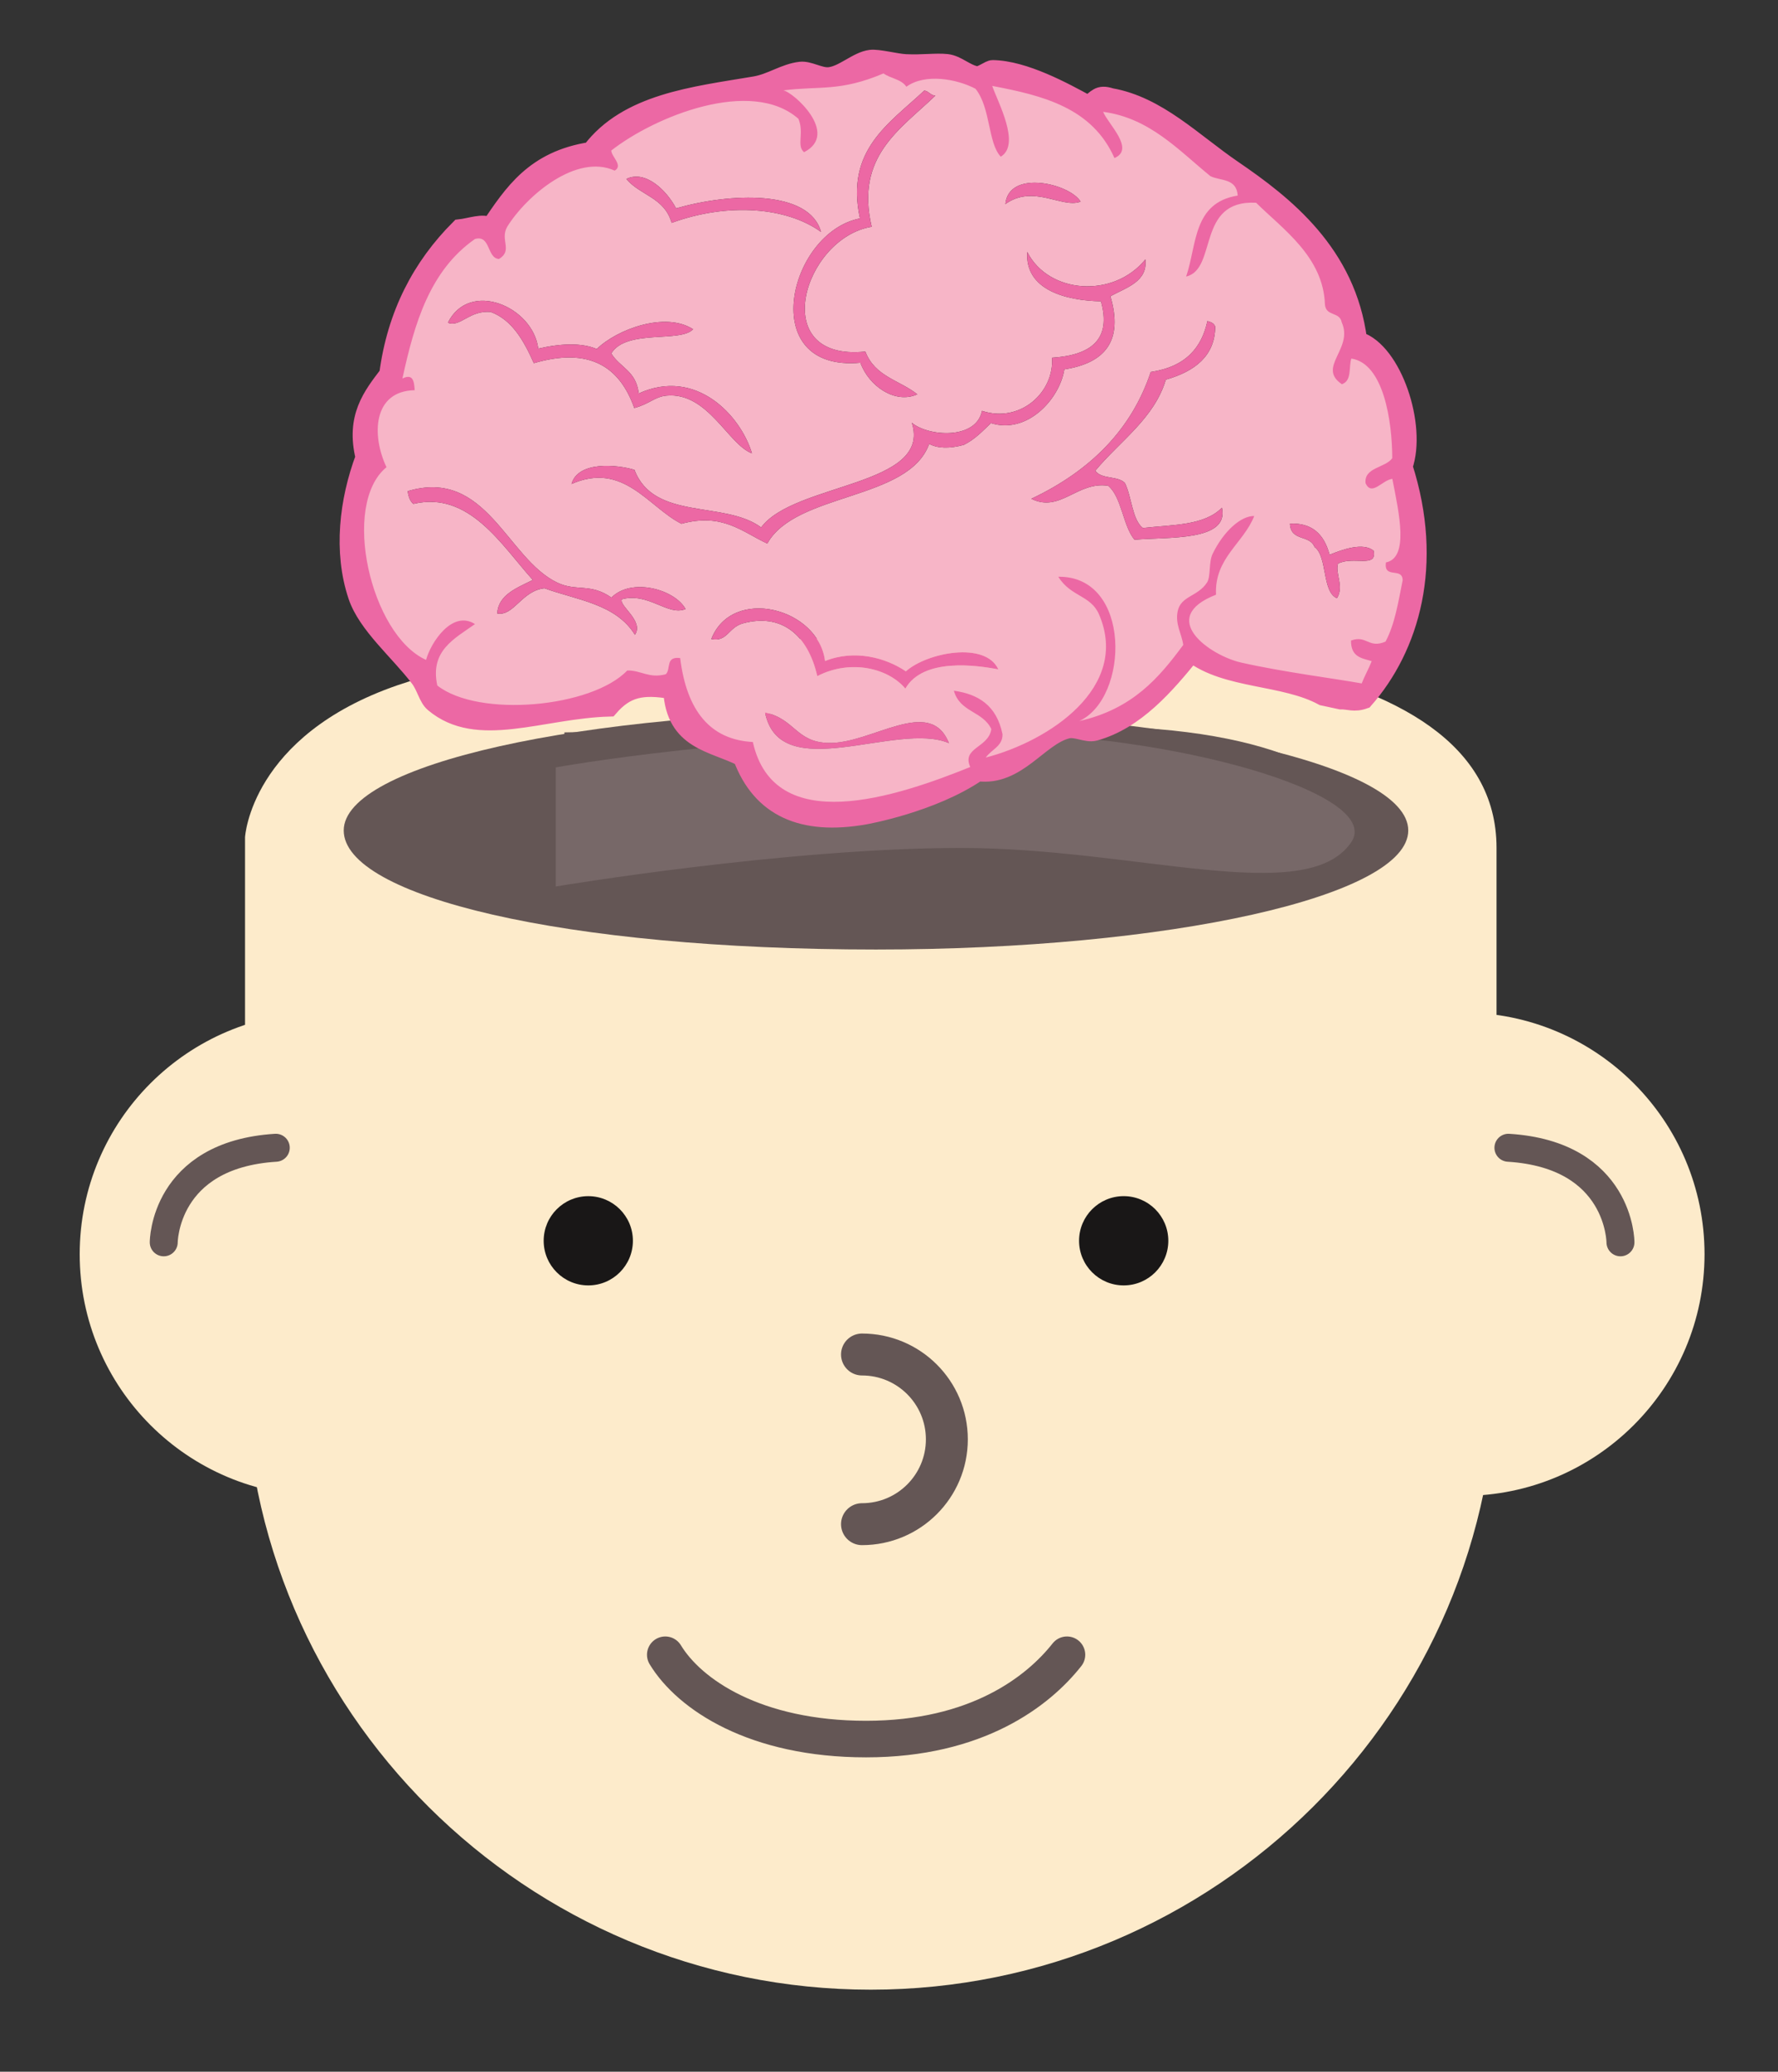 <?xml version="1.0" encoding="utf-8"?>
<!-- Generator: Adobe Illustrator 16.0.0, SVG Export Plug-In . SVG Version: 6.00 Build 0)  -->
<!DOCTYPE svg PUBLIC "-//W3C//DTD SVG 1.1//EN" "http://www.w3.org/Graphics/SVG/1.1/DTD/svg11.dtd">
<svg version="1.1" id="Layer_1" xmlns="http://www.w3.org/2000/svg" xmlns:xlink="http://www.w3.org/1999/xlink" x="0px" y="0px"
	 width="206px" height="240px" viewBox="207.61 231.583 206 240" enable-background="new 207.61 231.583 206 240"
	 xml:space="preserve">
<rect x="207.61" y="231.583" width="206" height="240" fill="#333333" stroke="none"/>
<g>
	<path fill="#FDEBCB" d="M381,329.814v60.047c0,39.885-32.615,72.217-72.5,72.217l0,0c-39.885,0-72.5-32.332-72.5-72.217v-61.29
		c0,0,0.646-11.74,17.686-17.613c13.678-4.718,40.539-5.469,57.904-5.486C333.918,305.447,381,305.473,381,329.814z"/>
	<path fill="#645655" d="M370.771,327.787c0,7.617-27.608,13.793-61.667,13.793c-36.225,0-61.67-6.174-61.67-13.793
		s27.611-13.795,61.67-13.795C343.163,313.992,370.771,320.168,370.771,327.787z"/>
	<path fill="#FDEBCB" d="M377.1,348.883c15.463,0,27.998,12.536,27.998,27.995c0,15.461-12.535,27.996-27.998,27.996"/>
	<path fill="#FDEBCB" d="M244.836,404.874c-15.459,0-27.993-12.535-27.993-27.996c0-15.459,12.534-27.995,27.993-27.995"/>
	<path fill="none" stroke="#645655" stroke-width="3.239" stroke-linecap="round" stroke-miterlimit="10" d="M226.581,375.5
		c0,0,0-10.143,12.981-10.955"/>
	<path fill="none" stroke="#645655" stroke-width="3.239" stroke-linecap="round" stroke-miterlimit="10" d="M395.357,375.5
		c0,0,0-10.143-12.981-10.955"/>
	<path fill="#645655" d="M273,316.427V332c0,0,25.554,0,45.838,0c20.288,0,40.573,1.75,44.631-3.933
		c4.058-5.681-8.11-12.313-29.209-12.313C305.86,315.756,273,316.427,273,316.427z"/>
	<path fill="#776868" d="M272,320.482v13.796c0,0,26.662-4.464,46.947-4.464c20.285,0,39.91,6.897,45.186-0.607
		c4.013-5.711-20.914-12.68-42.01-12.68C293.722,316.527,272,320.482,272,320.482z"/>
	<path fill="#645655" d="M262.849,323.322"/>
	<g>
		<g>
			<g>
				<g>
					<g>
						<g>
							<path fill="#EC68A4" stroke="#EC68A4" stroke-width="2" stroke-miterlimit="10" d="M298.357,242.06
								c1.118,0.153,6.578,5.019,2.41,7.159c-0.916-0.746,0.045-2.231-0.658-3.871c-5.458-4.791-16.596-0.297-21.681,3.678
								c0.009,0.697,1.42,1.747,0.396,2.328c-4.425-2.01-10.179,2.871-12.444,6.486c-0.894,1.543,0.688,2.744-0.957,3.75
								c-1.423-0.074-0.949-2.818-2.783-2.318c-5.241,3.659-7.018,9.777-8.409,16.165c1.225-0.607,1.36,0.325,1.422,1.353
								c-4.866,0.098-5.009,5.256-3.267,8.921c-5.3,4.329-1.852,19.419,4.583,22.325c0.551-2.021,3.045-5.828,5.67-4.15
								c-2.402,1.701-5.241,3.093-4.368,7.115c4.787,3.764,17.89,2.566,22.01-1.74c1.608-0.028,2.504,0.947,4.457,0.438
								c0.632-0.569-0.083-2.104,1.672-1.876c0.756,6.132,3.499,9.46,8.42,9.723c2.477,11.086,16.573,6.373,25.189,2.896
								c-1.017-2.271,2.141-2.213,2.441-4.396c-1.002-2.109-3.633-1.918-4.338-4.441c2.787,0.389,4.943,1.671,5.63,5.021
								c0.062,1.408-1.31,1.793-1.931,2.721c7.287-1.888,16.753-8.106,13.126-16.568c-0.971-2.261-3.25-2.018-4.729-4.374
								c8.502-0.127,8.25,14.015,2.438,16.713c6.184-1.401,9.237-5.021,12.045-8.818c-0.195-1.329-0.943-2.385-0.654-3.87
								c0.359-1.835,2.322-1.693,3.41-3.364c0.438-0.672,0.185-2.354,0.635-3.297c1.285-2.653,3.297-4.435,4.83-4.403
								c-1.258,3.191-4.633,4.882-4.424,9.117c-6.883,2.681-0.722,7.047,2.924,7.864c4.92,1.111,10.804,1.84,13.953,2.414
								c0.342-0.893,0.815-1.69,1.154-2.586c-1.123-0.336-2.408-0.442-2.396-2.382c1.839-0.668,2.035,0.972,4.005,0.12
								c1.096-2.063,1.479-4.625,1.981-7.109c-0.027-1.558-2.203-0.096-1.943-2.059c2.697-0.539,1.535-5.662,0.748-9.685
								c-1.188,0.153-2.368,2.052-3.1,0.524c-0.221-1.861,2.291-1.783,3.09-2.916c-0.01-4.271-0.99-10.98-4.742-11.541
								c-0.321,1.021,0.095,2.565-1.094,2.971c-2.936-1.973,1.373-4.083-0.02-7.17c-0.232-1.268-1.813-0.643-1.943-2.061
								c-0.18-5.529-4.896-8.748-7.973-11.789c-6.957-0.373-4.451,7.709-8.111,8.547c1.264-3.645,0.758-8.545,5.977-9.38
								c-0.139-2.046-1.997-1.669-3.17-2.253c-3.735-3.054-7.031-6.723-12.42-7.449c0.523,1.362,3.752,4.328,1.309,5.354
								c-2.572-5.81-8.256-7.239-14.161-8.354c0.623,1.828,3.349,6.782,0.99,8.198c-1.508-1.604-1.147-5.646-2.928-7.87
								c-2.171-1.143-5.846-1.809-8.006-0.234c-0.611-0.896-1.828-0.941-2.651-1.543
								C304.917,242.233,302.619,241.512,298.357,242.06z M307.832,326.094c-7.268,1.289-12.096-0.873-14.286-6.735
								c-3.325-1.716-7.771-1.854-8.092-7.786c-3.446-0.604-5.303-0.209-7.226,2.019c-7.918,0.215-15.296,3.808-20.404-0.522
								c-0.718-0.609-0.94-1.919-1.687-2.898c-2.368-3.118-6.062-6.16-7.193-9.537c-1.722-5.139-1.027-11.049,0.855-16.077
								c-1.125-4.661,0.841-7.124,2.749-9.63c0.918-6.952,3.831-12.492,8.279-16.935c1.226-0.13,2.8-0.747,3.552-0.206
								c2.608-3.827,5.093-7.738,11.661-8.752c4.234-5.615,11.978-6.418,19.022-7.605c1.897-0.318,3.425-1.483,5.29-1.695
								c1.004-0.113,2.245,0.725,3.292,0.634c1.61-0.134,3.242-1.819,4.838-2.015c0.912-0.107,2.911,0.449,4.07,0.505
								c1.942,0.093,3.472-0.153,4.774-0.015c1.206,0.135,2.227,1.217,3.428,1.41c0.502,0.086,1.475-0.723,1.871-0.711
								c3.681,0.059,8.272,2.584,11.05,4.098c0.99-0.643,1.175-1.33,2.646-0.85c5.456,0.965,9.541,5.201,14.161,8.355
								c5.999,4.096,13.235,9.756,14.521,19.843c4.037,1.267,6.912,9.946,5.271,14.64c3.636,11.355,0.788,20.971-4.567,27.063
								c-1.219,0.44-1.847,0.046-2.776,0.074l-2.067-0.446c-4.502-2.451-11.148-1.886-15.185-4.991
								c-2.938,3.628-6.478,7.77-11.21,9.071c-0.979,0.268-2.182-0.52-3.229-0.248c-3.262,0.844-5.764,5.524-10.315,4.936
								C315.624,324.727,307.832,326.094,307.832,326.094z"/>
						</g>
					</g>
				</g>
			</g>
		</g>
		<g>
			<g>
				<g>
					<g>
						<g>
							<path fill="#F7B5C7" d="M309.974,240.088c0.823,0.602,2.04,0.646,2.651,1.543c2.16-1.574,5.835-0.908,8.006,0.234
								c1.78,2.226,1.42,6.266,2.928,7.87c2.357-1.416-0.367-6.37-0.99-8.198c5.905,1.115,11.588,2.545,14.161,8.354
								c2.442-1.026-0.784-3.992-1.308-5.354c5.388,0.727,8.684,4.396,12.42,7.449c1.172,0.584,3.031,0.207,3.17,2.253
								c-5.219,0.835-4.715,5.735-5.977,9.38c3.66-0.838,1.153-8.92,8.11-8.547c3.076,3.041,7.793,6.26,7.972,11.789
								c0.133,1.418,1.713,0.793,1.944,2.061c1.394,3.087-2.916,5.197,0.021,7.17c1.188-0.405,0.771-1.95,1.092-2.971
								c3.752,0.561,4.734,7.27,4.744,11.541c-0.799,1.133-3.312,1.055-3.09,2.916c0.729,1.527,1.91-0.371,3.098-0.524
								c0.789,4.022,1.949,9.146-0.746,9.686c-0.262,1.963,1.915,0.501,1.943,2.059c-0.502,2.484-0.888,5.047-1.982,7.109
								c-1.969,0.852-2.166-0.788-4.004-0.12c-0.014,1.938,1.271,2.046,2.396,2.382c-0.34,0.896-0.813,1.693-1.156,2.586
								c-3.148-0.574-9.031-1.303-13.951-2.414c-3.646-0.817-9.809-5.185-2.926-7.865c-0.209-4.234,3.166-5.926,4.426-9.117
								c-1.534-0.031-3.547,1.75-4.83,4.403c-0.451,0.942-0.198,2.626-0.637,3.297c-1.088,1.672-3.049,1.53-3.41,3.365
								c-0.288,1.485,0.459,2.541,0.654,3.87c-2.807,3.799-5.861,7.417-12.043,8.818c5.812-2.698,6.063-16.841-2.438-16.714
								c1.479,2.357,3.758,2.114,4.728,4.375c3.629,8.462-5.838,14.682-13.125,16.568c0.622-0.928,1.992-1.313,1.932-2.721
								c-0.688-3.351-2.844-4.632-5.631-5.021c0.705,2.524,3.336,2.333,4.338,4.442c-0.301,2.185-3.458,2.125-2.441,4.396
								c-8.616,3.478-22.712,8.189-25.189-2.896c-4.921-0.263-7.664-3.591-8.42-9.723c-1.755-0.228-1.04,1.307-1.672,1.876
								c-1.953,0.511-2.849-0.467-4.457-0.438c-4.12,4.307-17.223,5.504-22.01,1.74c-0.873-4.022,1.966-5.414,4.368-7.115
								c-2.625-1.678-5.119,2.13-5.67,4.15c-6.435-2.906-9.883-17.996-4.583-22.325c-1.742-3.665-1.599-8.823,3.267-8.921
								c-0.063-1.027-0.197-1.96-1.422-1.353c1.391-6.388,3.168-12.506,8.409-16.165c1.834-0.5,1.36,2.244,2.783,2.318
								c1.645-1.006,0.063-2.207,0.957-3.75c2.266-3.615,8.02-8.496,12.444-6.486c1.024-0.581-0.387-1.631-0.396-2.328
								c5.084-3.975,16.223-8.469,21.681-3.678c0.703,1.64-0.258,3.125,0.658,3.871c4.168-2.141-1.292-7.006-2.41-7.159
								C302.619,241.512,304.917,242.233,309.974,240.088z M307.245,256.886c-8.313,1.627-12.08,17.833,0.05,16.718
								c0.973,2.693,4.008,4.817,6.595,3.662c-2.019-1.633-4.91-2.035-6.019-4.955c-11.458,1.188-7.181-13.154,0.734-14.46
								c-1.928-8.179,3.315-11.272,7.38-15.196c-0.568,0-0.762-0.526-1.293-0.576C310.634,245.896,305.512,248.955,307.245,256.886z
								 M280.181,252.313c1.591,1.919,4.402,2.114,5.245,5.087c6.579-2.396,13.377-1.801,17.306,1.049
								c-1.348-4.953-10.597-4.516-16.794-2.729C284.854,253.644,282.385,251.238,280.181,252.313z M324.092,255.223
								c3.266-2.336,6.59,0.545,8.715-0.282C331.568,252.863,324.497,251.158,324.092,255.223z M259.504,268.967
								c1.415,0.583,2.508-1.485,4.969-1.239c2.432,0.89,3.807,3.269,4.985,5.926c6.44-1.877,9.938,0.387,11.639,5.194
								c1.754-0.451,2.344-1.304,3.739-1.434c4.79-0.439,7.143,5.678,9.899,6.688c-1.332-4.414-6.503-9.96-13.126-6.938
								c-0.285-2.634-2.186-2.998-3.176-4.639c1.748-2.857,8.008-1.203,9.479-2.802c-3.219-2.077-8.807,0-11.161,2.29
								c-1.752-0.729-4.069-0.66-6.779-0.046C269.354,267.063,261.979,263.973,259.504,268.967z M335.165,266.488
								c1.239,4.4-1.121,6.244-5.664,6.536c0.26,4.021-3.687,7.608-8.116,6.155c-0.677,3.389-6.25,2.974-8.129,1.379
								c2.36,7.381-13.636,6.941-17.461,12.124c-4.236-3.149-12.423-0.731-14.676-6.671c-2.009-0.611-6.541-1.044-7.292,1.637
								c6.031-2.631,8.876,2.654,12.731,4.612c4.78-1.3,7.051,0.943,9.951,2.292c3.291-5.947,16.382-4.943,18.753-11.544
								c0.994,0.521,2.322,0.569,4.006,0.116c1.32-0.65,2.193-1.617,3.155-2.525c4.184,1.33,7.958-2.776,8.501-6.225
								c4.718-0.734,6.859-3.303,5.338-8.471c1.895-1.037,4.328-1.695,4.053-4.271c-3.691,4.545-11.227,4.012-13.689-0.867
								C326.329,265.23,331.222,266.41,335.165,266.488z M340.936,274.674c-2.197,6.609-6.93,11.424-13.84,14.691
								c3.357,1.662,5.32-2.053,8.908-1.51c1.572,1.305,1.703,4.631,3.049,6.254c3.91-0.344,11.003,0.209,10.127-3.708
								c-2.051,2.083-5.631,1.95-9.162,2.349c-1.242-0.967-1.284-3.629-2.08-5.223c-0.867-0.859-2.682-0.38-3.428-1.412
								c2.846-3.43,6.83-6.046,8.172-10.549c3.414-0.979,5.688-2.77,5.725-6.146c-0.154-0.422-0.531-0.533-0.904-0.642
								C346.836,271.822,345.036,274.063,340.936,274.674z M255.5,289.959c6.47-1.541,10.204,4.773,13.842,8.809
								c-1.871,0.941-3.994,1.703-4.124,3.884c1.924,0.346,2.858-2.66,5.48-2.918c3.787,1.378,8.257,1.798,10.476,5.388
								c1.086-1.628-1.966-3.425-1.498-4.126c3.124-0.803,5.316,1.993,7.362,1.141c-1.241-2.284-6.273-3.678-8.59-1.327
								c-2.425-1.703-4.049-0.673-6.267-1.729c-5.861-2.787-8.187-13.33-17.334-10.601
								C254.934,289.156,255.141,289.67,255.5,289.959z M290.022,305.613c1.862,0.375,1.97-1.354,3.671-1.818
								c4.442-1.203,7.498,1.287,8.605,6.111c3.929-2.008,8.258-0.883,10.205,1.452c2.06-3.605,8.309-2.704,10.775-2.227
								c-1.49-3.293-8.28-1.955-10.717,0.222c-2.337-1.588-5.945-2.563-9.364-1.195C302.438,301.99,292.443,299.44,290.022,305.613z
								 M359.911,294.951c1.512,1.064,0.848,5.203,2.598,5.932c0.855-1.388-0.223-2.828,0.119-4.004
								c1.781-0.924,4.568,0.567,4.127-1.494c-1.205-1.006-3.602-0.149-5.101,0.468c-0.639-2.46-2.118-3.732-4.592-3.603
								C357.165,294.347,359.364,293.487,359.911,294.951z M317.559,317.676c-2.201-5.529-8.913,0.09-13.946-0.026
								c-3.806-0.089-3.859-2.763-7.368-3.531C297.998,322.703,311.519,315.088,317.559,317.676z"/>
						</g>
					</g>
				</g>
			</g>
		</g>
		<g>
			<g>
				<g>
					<g>
						<g>
							<g>
								<path fill="#EC68A4" d="M314.691,242.078c0.531,0.05,0.725,0.576,1.293,0.576c-4.065,3.924-9.308,7.018-7.38,15.196
									c-7.915,1.306-12.192,15.647-0.734,14.46c1.109,2.92,4,3.322,6.019,4.955c-2.587,1.155-5.622-0.969-6.595-3.662
									c-12.129,1.115-8.362-15.091-0.05-16.718C305.512,248.955,310.634,245.896,314.691,242.078z"/>
							</g>
						</g>
					</g>
				</g>
			</g>
			<g>
				<g>
					<g>
						<g>
							<g>
								<path fill="#EC68A4" d="M285.938,255.721c6.197-1.787,15.446-2.225,16.794,2.729c-3.929-2.85-10.728-3.445-17.306-1.049
									c-0.843-2.973-3.654-3.168-5.245-5.087C282.385,251.238,284.854,253.644,285.938,255.721z"/>
							</g>
						</g>
					</g>
				</g>
			</g>
			<g>
				<g>
					<g>
						<g>
							<g>
								<path fill="#EC68A4" d="M332.807,254.94c-2.125,0.827-5.449-2.054-8.715,0.282
									C324.497,251.158,331.568,252.863,332.807,254.94z"/>
							</g>
						</g>
					</g>
				</g>
			</g>
			<g>
				<g>
					<g>
						<g>
							<g>
								<path fill="#EC68A4" d="M269.973,271.968c2.71-0.614,5.027-0.684,6.779,0.046c2.354-2.29,7.942-4.367,11.161-2.29
									c-1.472,1.599-7.732-0.056-9.479,2.802c0.99,1.641,2.891,2.005,3.176,4.639c6.624-3.022,11.794,2.523,13.126,6.938
									c-2.756-1.01-5.109-7.127-9.899-6.688c-1.395,0.13-1.985,0.982-3.739,1.434c-1.701-4.808-5.199-7.071-11.639-5.194
									c-1.178-2.657-2.553-5.036-4.985-5.926c-2.461-0.246-3.554,1.822-4.969,1.239
									C261.979,263.973,269.354,267.063,269.973,271.968z"/>
							</g>
						</g>
					</g>
				</g>
			</g>
			<g>
				<g>
					<g>
						<g>
							<g>
								<path fill="#EC68A4" d="M326.625,260.766c2.463,4.879,9.998,5.412,13.688,0.867c0.274,2.576-2.157,3.234-4.054,4.271
									c1.521,5.168-0.619,7.736-5.336,8.471c-0.545,3.448-4.318,7.555-8.502,6.225c-0.962,0.908-1.835,1.875-3.155,2.525
									c-1.684,0.453-3.012,0.404-4.006-0.116c-2.371,6.601-15.462,5.597-18.753,11.544c-2.9-1.349-5.171-3.592-9.951-2.292
									c-3.855-1.958-6.701-7.243-12.731-4.612c0.751-2.681,5.283-2.248,7.292-1.637c2.253,5.939,10.44,3.521,14.676,6.671
									c3.826-5.183,19.822-4.743,17.461-12.124c1.879,1.595,7.452,2.01,8.129-1.379c4.43,1.453,8.375-2.135,8.117-6.155
									c4.541-0.292,6.902-2.136,5.662-6.536C331.222,266.41,326.329,265.23,326.625,260.766z"/>
							</g>
						</g>
					</g>
				</g>
			</g>
			<g>
				<g>
					<g>
						<g>
							<g>
								<path fill="#EC68A4" d="M347.502,268.778c0.373,0.108,0.75,0.22,0.904,0.642c-0.039,3.377-2.313,5.168-5.726,6.146
									c-1.343,4.503-5.326,7.119-8.173,10.549c0.746,1.032,2.561,0.553,3.429,1.412c0.796,1.594,0.838,4.256,2.08,5.223
									c3.53-0.398,7.11-0.266,9.161-2.349c0.877,3.917-6.217,3.364-10.127,3.708c-1.344-1.623-1.477-4.949-3.049-6.254
									c-3.586-0.543-5.551,3.172-8.908,1.51c6.91-3.268,11.644-8.082,13.841-14.691
									C345.036,274.063,346.836,271.822,347.502,268.778z"/>
							</g>
						</g>
					</g>
				</g>
			</g>
			<g>
				<g>
					<g>
						<g>
							<g>
								<path fill="#EC68A4" d="M254.847,288.478c9.147-2.729,11.473,7.813,17.334,10.601c2.218,1.057,3.841,0.024,6.267,1.729
									c2.317-2.351,7.349-0.957,8.59,1.327c-2.046,0.854-4.238-1.942-7.362-1.141c-0.468,0.701,2.584,2.498,1.498,4.126
									c-2.219-3.59-6.689-4.01-10.476-5.388c-2.622,0.258-3.556,3.264-5.48,2.918c0.13-2.181,2.253-2.941,4.124-3.884
									c-3.638-4.035-7.372-10.35-13.842-8.809C255.141,289.67,254.934,289.156,254.847,288.478z"/>
							</g>
						</g>
					</g>
				</g>
			</g>
			<g>
				<g>
					<g>
						<g>
							<g>
								<path fill="#EC68A4" d="M303.199,308.158c3.418-1.367,7.027-0.393,9.364,1.195c2.437-2.177,9.227-3.515,10.717-0.222
									c-2.467-0.479-8.716-1.38-10.775,2.227c-1.947-2.335-6.276-3.46-10.205-1.452c-1.108-4.824-4.164-7.314-8.604-6.111
									c-1.701,0.465-1.809,2.193-3.671,1.818C292.443,299.44,302.438,301.99,303.199,308.158z"/>
							</g>
						</g>
					</g>
				</g>
			</g>
			<g>
				<g>
					<g>
						<g>
							<g>
								<path fill="#EC68A4" d="M357.063,292.25c2.473-0.13,3.953,1.143,4.592,3.603c1.499-0.617,3.895-1.474,5.1-0.468
									c0.443,2.063-2.346,0.57-4.127,1.494c-0.34,1.176,0.736,2.616-0.119,4.004c-1.75-0.729-1.084-4.867-2.598-5.932
									C359.364,293.487,357.165,294.347,357.063,292.25z"/>
							</g>
						</g>
					</g>
				</g>
			</g>
			<g>
				<g>
					<g>
						<g>
							<g>
								<path fill="#EC68A4" d="M296.244,314.117c3.509,0.77,3.562,3.442,7.368,3.531c5.034,0.116,11.745-5.504,13.946,0.026
									C311.519,315.088,297.998,322.703,296.244,314.117z"/>
							</g>
						</g>
					</g>
				</g>
			</g>
		</g>
	</g>
	<circle fill="#191717" cx="275.769" cy="375.322" r="5.169"/>
	<circle fill="#191717" cx="337.801" cy="375.321" r="5.17"/>
	<path fill="none" stroke="#645655" stroke-width="4.858" stroke-linecap="round" stroke-miterlimit="10" d="M307.482,388.495
		c5.428,0,9.831,4.398,9.831,9.83l0,0c0,5.428-4.402,9.826-9.831,9.826"/>
	<path fill="none" stroke="#645655" stroke-width="4.236" stroke-linecap="round" stroke-miterlimit="10" d="M331.228,423.278
		c-3.343,4.232-10.418,9.768-23.27,9.768c-12.851,0-20.469-5.156-23.269-9.768"/>
</g>
</svg>

